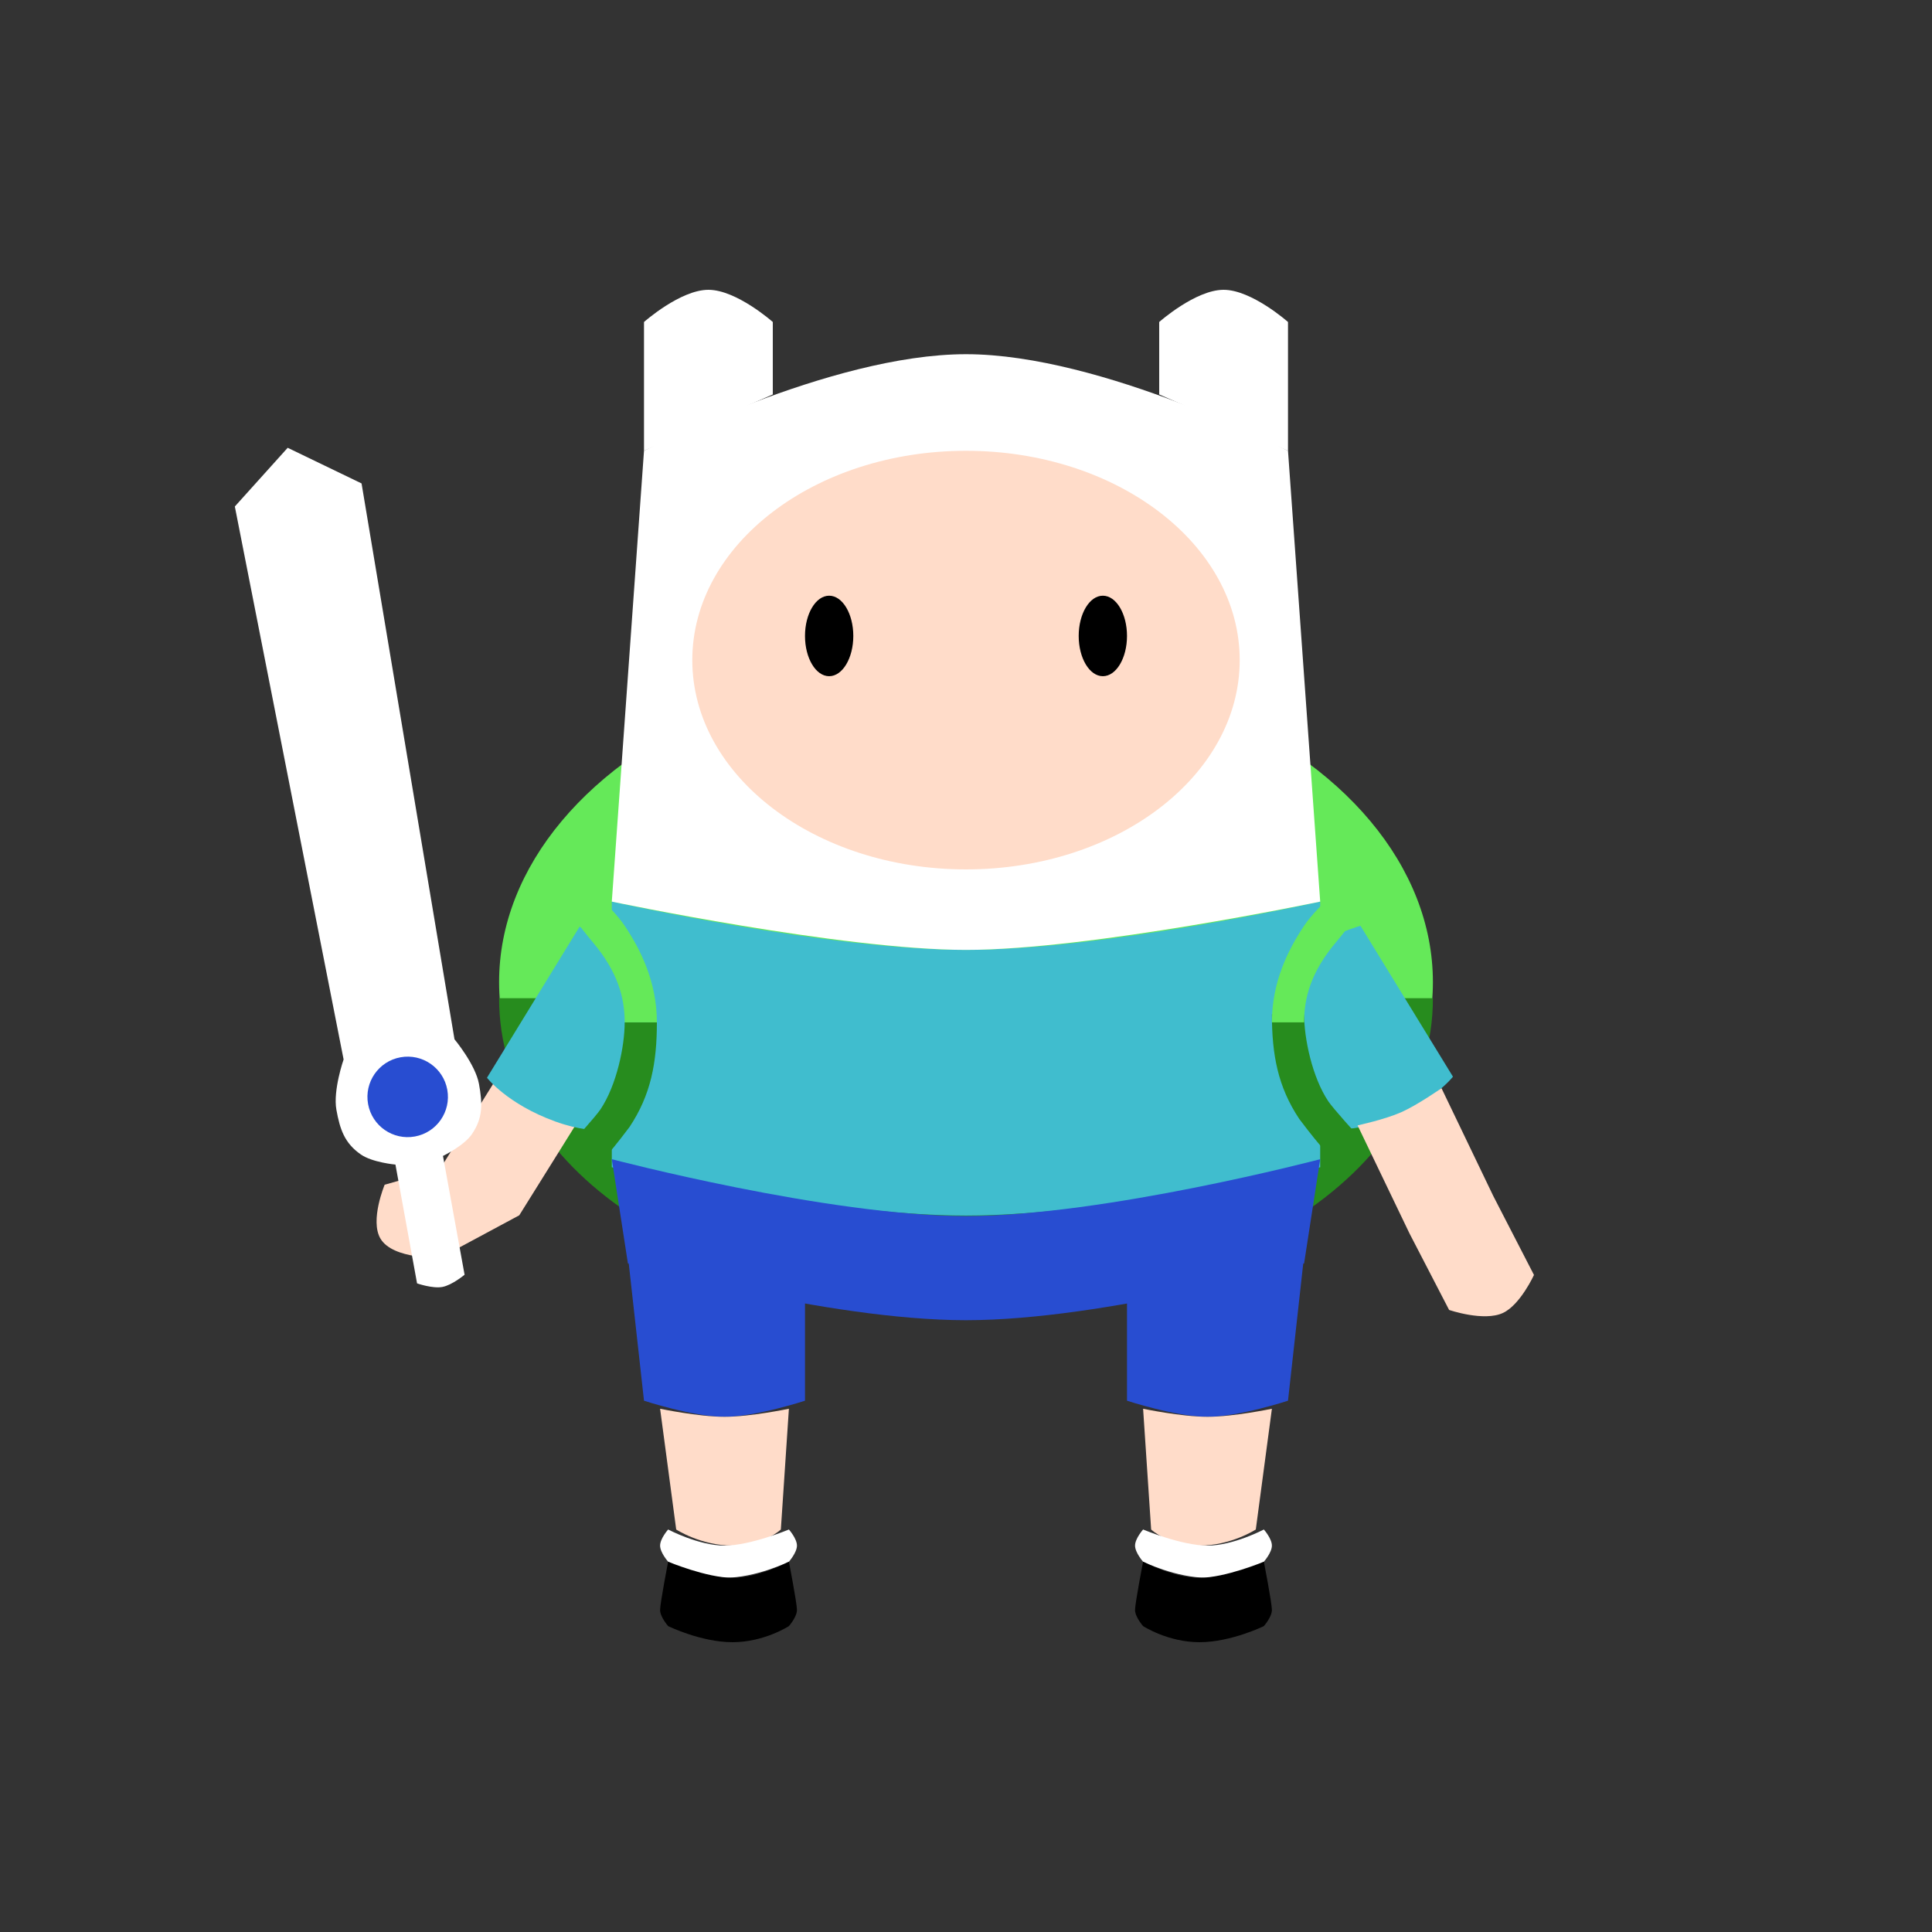 <svg width="120" height="120" viewBox="0 0 120 120" fill="none" xmlns="http://www.w3.org/2000/svg">
<rect x="0" y="0" width="120" height="120" fill="#333333" stroke="none"/>
<ellipse cx="60" cy="61" rx="29" ry="20" fill="#65E959"/>
<path d="M60 81C76.016 81 89 73.046 89 62H31C31 73.046 43.984 81 60 81Z" fill="#278C1E"/>
<path d="M60 59C51.408 59 38 56 38 56V72.5C38 72.5 51.329 75.5 60 75.5C68.671 75.5 82 72.5 82 72.5V56C82 56 68.591 59 60 59Z" fill="#40BDCE"/>
<path d="M40 28C40 28 51.52 22 60 22C68.48 22 80 28 80 28L82 56C82 56 67.719 59 60 59C52.282 59 38 56 38 56L40 28Z" fill="white"/>
<ellipse cx="60" cy="41" rx="17" ry="13" fill="#FFDCC9"/>
<path d="M60 75.529C51.408 75.529 38 72 38 72L39 78.471C39 78.471 51.329 82 60 82C68.671 82 81 78.471 81 78.471L82 72C82 72 68.591 75.529 60 75.529Z" fill="#284DD1"/>
<path d="M40 20V28L48 24.5V20C48 20 45.746 18 44 18C42.254 18 40 20 40 20Z" fill="white"/>
<path d="M80 20V28L72 24.5V20C72 20 74.254 18 76 18C77.746 18 80 20 80 20Z" fill="white"/>
<path d="M40 87L39 78L50 80V87C50 87 46.965 88 45 88C43.035 88 40 87 40 87Z" fill="#284DD1"/>
<path d="M42 95L41 87.5C41 87.5 43.39 88 45 88C46.61 88 49 87.5 49 87.5L48.5 95C48.5 95 47.465 96 45.5 96C43.535 96 42 95 42 95Z" fill="#FFDCC9"/>
<path d="M45 98C43.035 98 41.5 97 41.5 97C41.5 97 41 96.437 41 96C41 95.563 41.5 95 41.5 95C41.5 95 43.39 96 45 96C46.61 96 49 95 49 95C49 95 49.5 95.563 49.5 96C49.5 96.437 49 97 49 97C49 97 46.965 98 45 98Z" fill="white"/>
<path d="M45.5 102C43.535 102 41.5 101 41.5 101C41.5 101 41 100.437 41 100C41 99.563 41.5 97 41.5 97C41.5 97 43.89 98 45.5 98C47.11 98 49 97 49 97C49 97 49.5 99.563 49.5 100C49.5 100.437 49 101 49 101C49 101 47.465 102 45.5 102Z" fill="black"/>
<path d="M80 87L81 78L70 80V87C70 87 73.035 88 75 88C76.965 88 80 87 80 87Z" fill="#284DD1"/>
<path d="M78 95L79 87.5C79 87.5 76.61 88 75 88C73.39 88 71 87.5 71 87.5L71.5 95C71.5 95 72.535 96 74.5 96C76.465 96 78 95 78 95Z" fill="#FFDCC9"/>
<path d="M75 98C76.965 98 78.5 97 78.5 97C78.5 97 79 96.437 79 96C79 95.563 78.5 95 78.5 95C78.5 95 76.61 96 75 96C73.39 96 71 95 71 95C71 95 70.5 95.563 70.5 96C70.5 96.437 71 97 71 97C71 97 73.035 98 75 98Z" fill="white"/>
<path d="M74.5 102C76.465 102 78.5 101 78.5 101C78.5 101 79 100.437 79 100C79 99.563 78.5 97 78.5 97C78.5 97 76.11 98 74.5 98C72.89 98 71 97 71 97C71 97 70.5 99.563 70.5 100C70.5 100.437 71 101 71 101C71 101 72.535 102 74.5 102Z" fill="black"/>
<ellipse cx="51.5" cy="39.5" rx="1.5" ry="2.5" fill="black"/>
<ellipse cx="68.5" cy="39.5" rx="1.5" ry="2.5" fill="black"/>
<path d="M27.326 72.615L31.264 66.306C31.264 66.306 32.627 67.505 33.589 68.066C34.55 68.626 36.19 69.175 36.19 69.175L32.252 75.485L27.348 78.119C27.348 78.119 24.401 78.244 23.629 76.929C22.965 75.799 23.892 73.585 23.892 73.585L27.326 72.615Z" fill="#FFDCC9"/>
<path d="M30.247 66.941L35.994 57.565C35.994 57.565 40.024 58.77 40.994 60.565C41.964 62.361 40.034 66.652 40.034 66.652L38.773 69.866C38.773 69.866 37.45 70.731 34.478 69.653C31.505 68.574 30.247 66.941 30.247 66.941Z" fill="#40BDCE"/>
<path d="M90.246 66.875L84.5 57.5C84.5 57.5 80.47 58.704 79.5 60.5C78.53 62.296 80.46 66.586 80.46 66.586L81.72 69.801C81.72 69.801 83.044 70.666 86.016 69.588C88.989 68.509 90.246 66.875 90.246 66.875Z" fill="#40BDCE"/>
<path d="M92.755 74.294L89.534 67.59C89.534 67.59 88.048 68.632 87.03 69.084C86.012 69.535 84.322 69.9 84.322 69.9L87.543 76.604L90.007 81.363C90.007 81.363 92.171 82.106 93.356 81.547C94.43 81.041 95.278 79.19 95.278 79.19L92.755 74.294Z" fill="#FFDCC9"/>
<path d="M14.586 31.459L17.869 27.813L22.457 30.027L28.229 64.552C28.229 64.552 29.529 66.11 29.75 67.325C29.971 68.54 30.006 69.44 29.303 70.455C28.806 71.173 27.514 71.797 27.514 71.797L28.856 79.176C28.856 79.176 28.077 79.826 27.47 79.936C26.862 80.047 25.904 79.713 25.904 79.713L24.562 72.334C24.562 72.334 23.134 72.205 22.416 71.708C21.4 71.005 21.116 70.15 20.895 68.935C20.674 67.72 21.342 65.805 21.342 65.805L14.586 31.459Z" fill="white"/>
<circle cx="25.322" cy="68.13" r="2.5" transform="rotate(-10.309 25.322 68.13)" fill="#284DD1"/>
<path d="M80.7 69.5C79.367 67.5 79 65.5 79 63H81C81 64.5 81.5 66.9 82.5 68.4C82.806 68.859 84.3 70.5 84.3 70.5L82.8 72C82.8 72 82.2 71.5 80.7 69.5Z" fill="#278C1E"/>
<path d="M81 57.5C80 59 79 61 79 63.5H81C81 62 81.405 60.386 83 58.5C83.357 58.078 83.8 57.5 83.8 57.5L82.3 56C82.3 56 81.46 56.811 81 57.5Z" fill="#65E959"/>
<path d="M39.1 70C40.433 68 40.8 66 40.8 63.5H38.8C38.8 65 38.3 67.4 37.3 68.9C36.994 69.359 35.5 71 35.5 71L37 72.5C37 72.5 37.6 72 39.1 70Z" fill="#278C1E"/>
<path d="M38.8 57.5C39.8 59 40.8 61 40.8 63.5H38.8C38.8 62 38.395 60.386 36.8 58.5C36.443 58.078 36 57.5 36 57.5L37.5 56C37.5 56 38.34 56.811 38.8 57.5Z" fill="#65E959"/>
</svg>
